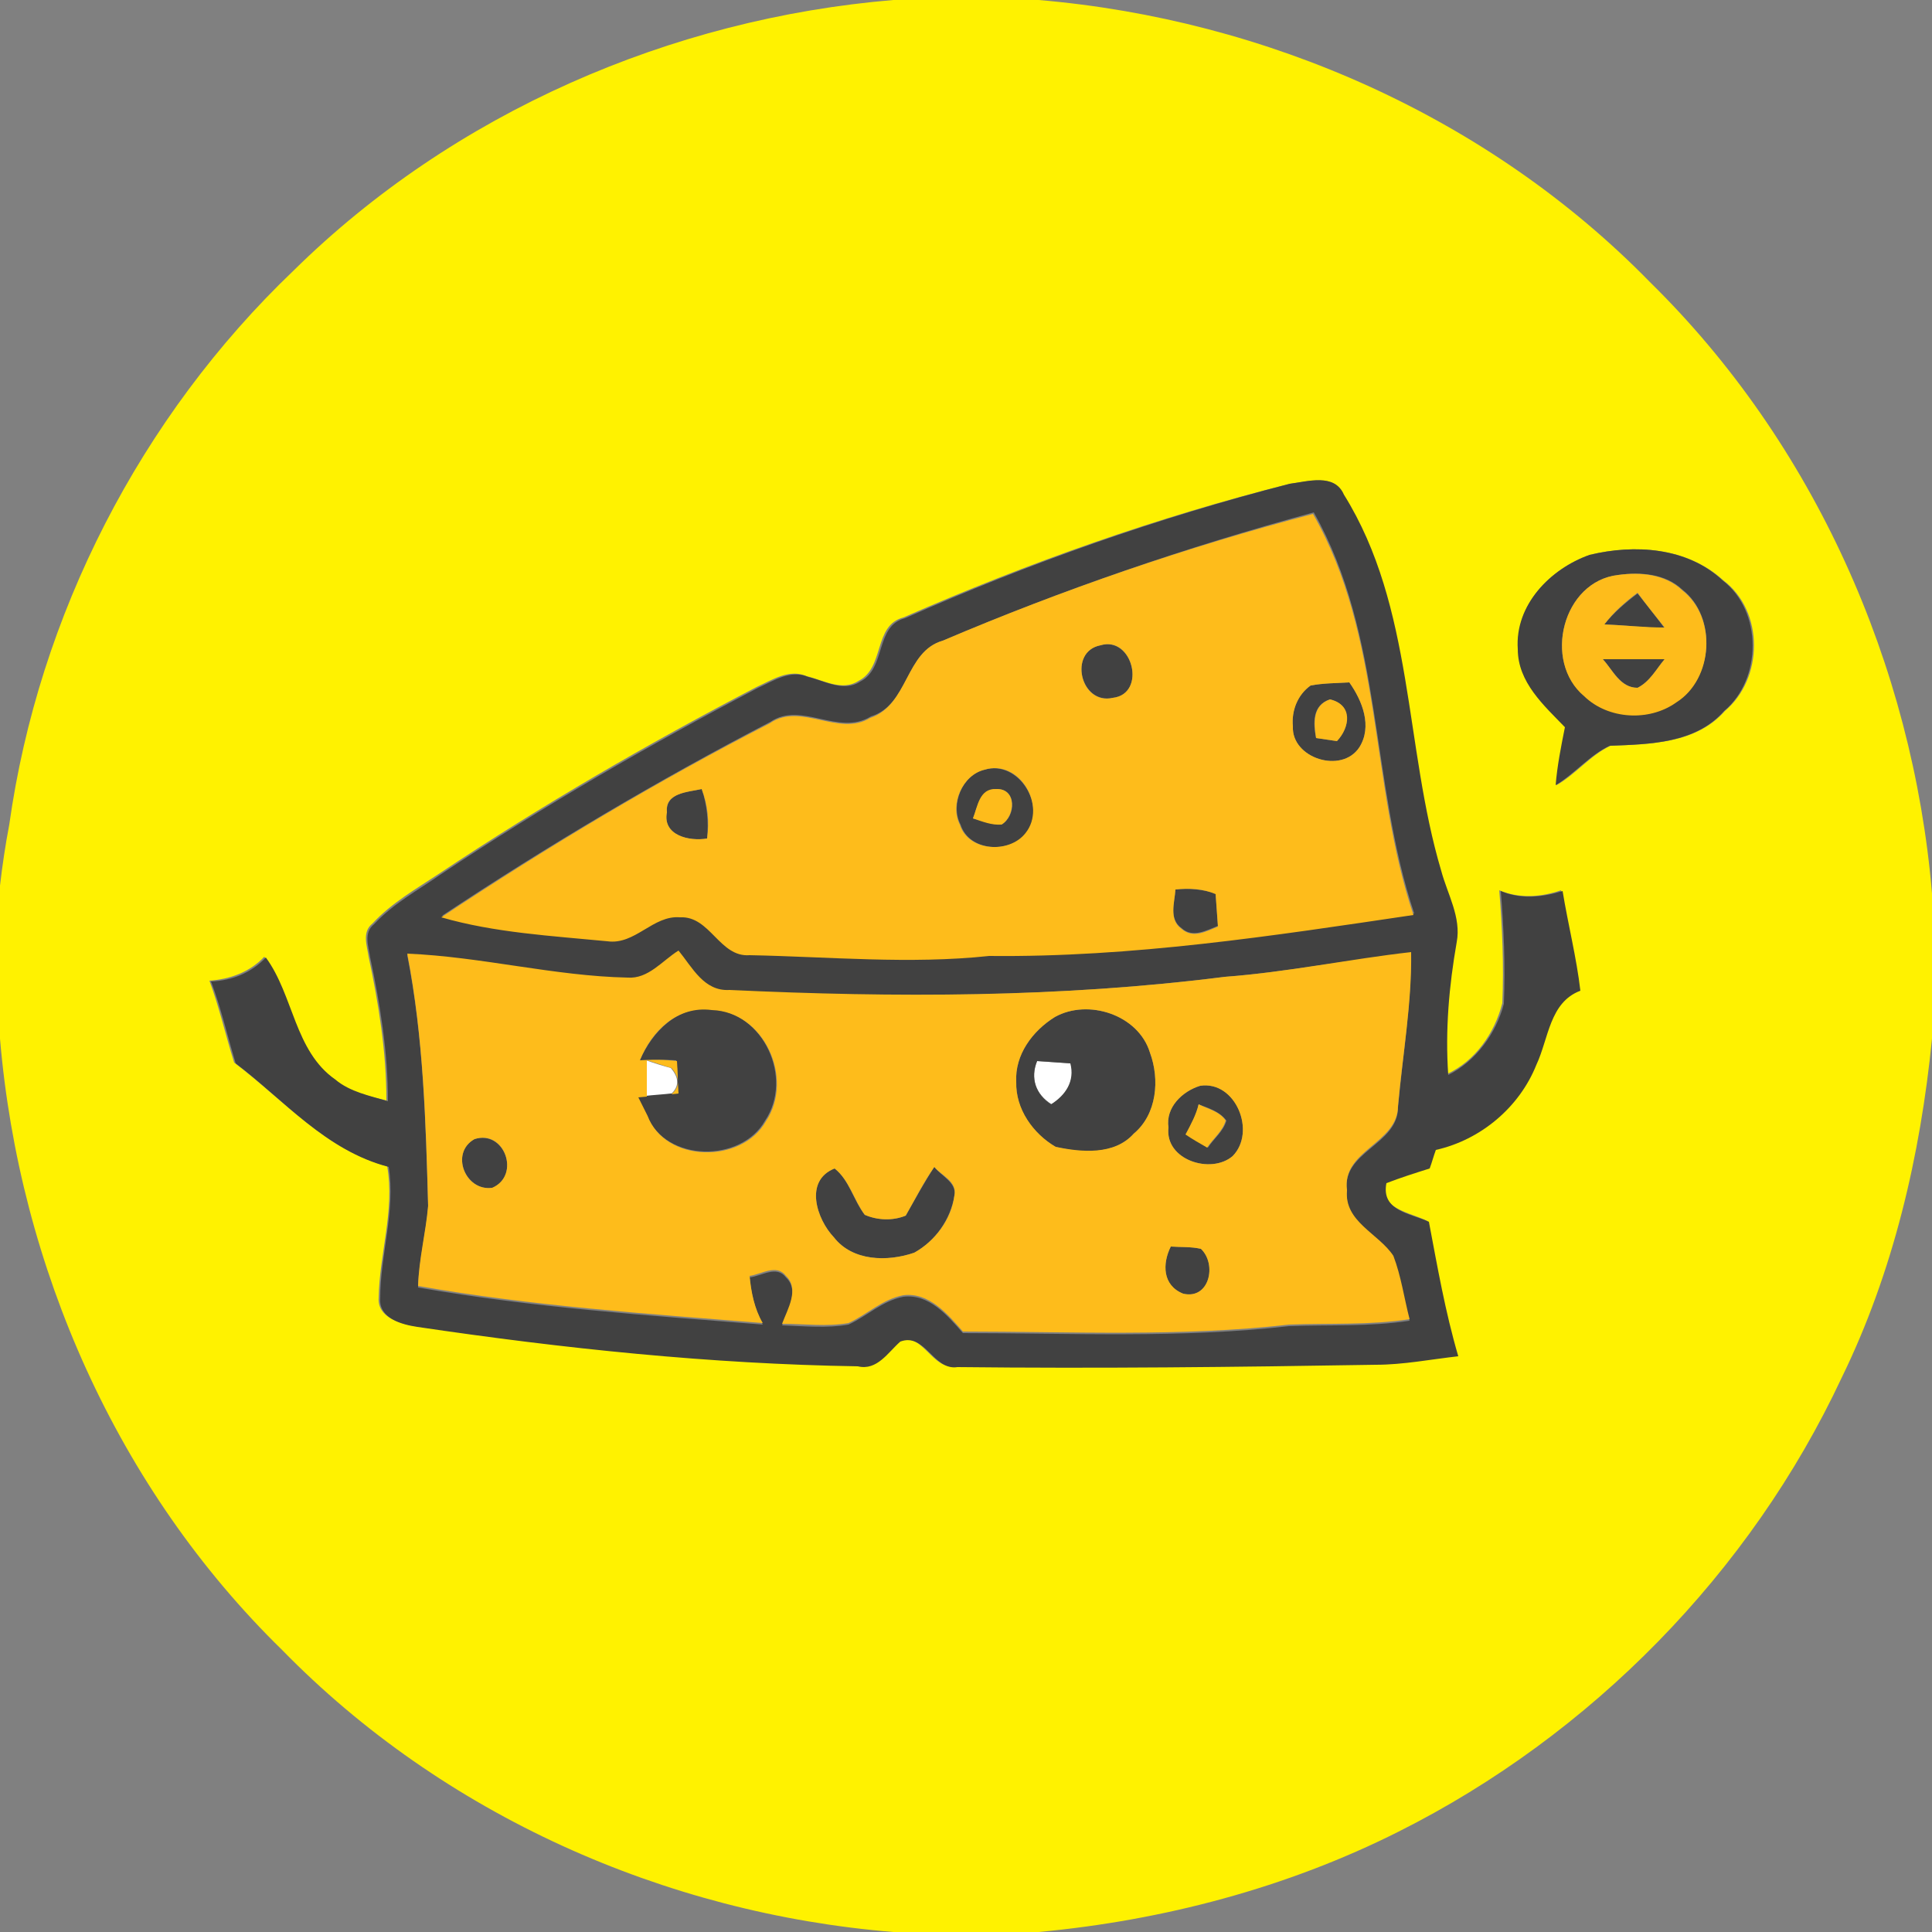 <?xml version="1.0" encoding="utf-8"?>
<!-- Generator: Adobe Illustrator 26.0.3, SVG Export Plug-In . SVG Version: 6.00 Build 0)  -->
<svg version="1.1" id="Layer_1" xmlns="http://www.w3.org/2000/svg" xmlns:xlink="http://www.w3.org/1999/xlink" x="0px" y="0px"
	 viewBox="0 0 250 250" style="enable-background:new 0 0 250 250;" xml:space="preserve">
<rect x="0" y="0" width="250" height="250" fill="#808080" stroke="none"/>
<style type="text/css">
	.st0{fill:#FFFFFF;}
	.st1{fill:#FFF200;}
	.st2{fill:#414141;}
	.st3{fill:#FEBC1B;}
</style>
<g id="_x23_ffffffff">
	<path class="st0" d="M134.2,137.3c1.5,0.1,2.9,0.2,4.4,0.3c0.5,2.3-0.6,4.1-2.5,5.3C134,141.6,133.3,139.5,134.2,137.3z"/>
	<path class="st0" d="M83.6,137.2c0.8,0.3,2.4,0.8,3.2,1c1.1,1.3,1.1,2.4,0,3.4c-0.8,0.1-2.4,0.2-3.2,0.3
		C83.6,140.3,83.6,138.8,83.6,137.2z"/>
</g>
<g id="_x23_fff200ff">
	<path class="st1" d="M115.6,0h18.8c29.5,2.5,58.3,15.2,79.1,36.5c21.2,20.8,34,49.5,36.5,79.1v18.8c-1.5,15.1-5,30.2-11.7,43.9
		c-11.8,25.2-32.4,46.2-57.3,58.7c-14.5,7.3-30.5,11.5-46.6,13h-18.8c-29.6-2.4-58.3-15.2-79.1-36.5C15.2,192.7,2.5,164,0,134.4
		v-19.8c0.3-2.6,0.7-5.3,1.2-7.9C5,79.6,18.2,53.9,38,35C58.7,14.6,86.8,2.4,115.6,0 M166.9,62.6c-17.1,4.3-33.8,10.2-50,17.3
		c-3.9,1-2.4,6.5-5.8,8.2c-2.1,1.4-4.6-0.1-6.7-0.6c-2.3-1-4.5,0.5-6.5,1.4c-14,7.3-27.8,15.3-41,24.1c-3,2-6.2,3.8-8.7,6.5
		c-1.4,1.1-0.7,2.9-0.5,4.3c1.3,6.1,2.3,12.3,2.3,18.6c-2.4-0.6-4.9-1.1-6.8-2.8c-5.2-3.7-5.3-10.9-9-15.8c-1.9,2-4.4,2.9-7.1,3.1
		c1.3,3.5,2.1,7.1,3.2,10.6c6.4,4.8,11.8,11.3,19.8,13.4c1,5.7-1,11.3-1.1,17c-0.2,2.6,2.8,3.4,4.8,3.7c18.9,2.8,37.9,4.8,57,5.1
		c2.5,0.6,3.9-1.8,5.5-3.2c3.2-1.2,4.2,3.8,7.4,3.3c18,0.2,36-0.1,54.1-0.3c3.6,0,7.2-0.7,10.7-1.1c-1.7-5.7-2.7-11.5-3.8-17.4
		c-2.4-1.2-6.2-1.5-5.5-5c1.9-0.6,3.8-1.3,5.6-1.9c0.2-0.8,0.5-1.6,0.8-2.4c5.8-1.3,10.8-5.4,13-11c1.6-3.4,1.7-8,5.7-9.6
		c-0.5-4.3-1.7-8.6-2.3-12.9c-2.6,0.9-5.4,1.1-8,0c0.4,4.8,0.6,9.7,0.4,14.6c-1,3.9-3.5,7.5-7.2,9.2c-0.4-5.7,0.1-11.5,1.1-17.2
		c0.6-3.2-1.2-6.2-2-9.2c-4.8-16.1-3.5-34-12.6-48.7C172.7,61.3,169.3,62.3,166.9,62.6 M205.7,71.8c-5.1,1.8-9.7,6.5-9.2,12.2
		c-0.1,4.2,3.4,7.3,6.1,10.1c-0.5,2.5-1,5-1.2,7.5c2.5-1.4,4.4-3.9,7-5.1c5.2-0.2,11.1-0.3,14.8-4.5c5-4.2,5.1-12.9-0.2-16.9
		C218.3,70.8,211.5,70.4,205.7,71.8z"/>
</g>
<g id="_x23_414141ff">
	<path class="st2" d="M166.9,62.6c2.3-0.3,5.8-1.4,7,1.4c9.1,14.6,7.8,32.6,12.6,48.7c0.8,3,2.6,6,2,9.2c-1,5.7-1.5,11.4-1.1,17.2
		c3.6-1.8,6.2-5.4,7.2-9.2c0.2-4.9,0-9.7-0.4-14.6c2.6,1.1,5.4,0.8,8,0c0.7,4.3,1.8,8.6,2.3,12.9c-4,1.5-4.1,6.2-5.7,9.6
		c-2.2,5.5-7.2,9.7-13,11c-0.3,0.8-0.5,1.6-0.8,2.4c-1.9,0.6-3.8,1.2-5.6,1.9c-0.7,3.6,3.1,3.9,5.5,5c1.1,5.8,2.1,11.6,3.8,17.4
		c-3.6,0.4-7.1,1.1-10.7,1.1c-18,0.3-36,0.5-54.1,0.3c-3.1,0.5-4.2-4.5-7.4-3.3c-1.6,1.4-3,3.8-5.5,3.2c-19.1-0.3-38.1-2.3-57-5.1
		c-2-0.3-5-1.1-4.8-3.7c0-5.7,2-11.3,1.1-17c-8.1-2.1-13.5-8.6-19.8-13.4c-1.1-3.6-1.9-7.2-3.2-10.6c2.7-0.1,5.2-1.1,7.1-3.1
		c3.6,4.9,3.7,12.1,9,15.8c1.9,1.6,4.5,2.1,6.8,2.8c0-6.3-1-12.5-2.3-18.6c-0.2-1.4-0.9-3.2,0.5-4.3c2.5-2.7,5.7-4.4,8.7-6.5
		c13.2-8.8,26.9-16.7,41-24.1c2-0.9,4.2-2.4,6.5-1.4c2.1,0.5,4.6,2,6.7,0.6c3.4-1.7,1.9-7.2,5.8-8.2C133.1,72.9,149.8,67,166.9,62.6
		 M122,82.9c-4.9,1.4-4.4,8.3-9.3,9.8c-4.2,2.6-9-2-13,0.7c-14.6,7.6-28.8,16-42.5,25.1c7,2,14.3,2.4,21.5,3.1
		c3.6,0.5,5.9-3.4,9.4-3.1c3.9-0.2,5.1,5.2,9,4.9c10.3,0.2,20.7,1.2,31,0.1c18.4,0.2,36.7-2.7,54.9-5.3c-5.7-17-4-36-13-51.9
		C153.5,70.8,137.5,76.3,122,82.9 M158.5,126.4c-21.3,2.7-42.8,2.7-64.1,1.9c-3.3,0.2-4.8-2.9-6.6-5.1c-2.1,1.3-3.9,3.8-6.6,3.5
		c-9.6-0.3-19-2.8-28.5-3.1c2.1,10.7,2.4,21.7,2.7,32.6c-0.3,3.5-1.2,6.9-1.3,10.4c14.8,2.6,29.7,3.6,44.6,4.8c-1-1.9-1.5-4-1.7-6.1
		c1.6-0.2,3.5-1.6,4.7,0c1.8,1.7,0.2,4.3-0.5,6.2c2.9,0.1,5.8,0.4,8.6-0.1c2.4-1.1,4.4-3.1,7.1-3.6c3.3-0.4,5.7,2.4,7.7,4.7
		c14.1,0,28.2,0.7,42.2-0.9c5.2-0.2,10.4,0.1,15.6-0.7c-0.8-2.7-1.2-5.5-2.1-8.2c-2-2.9-6.4-4.4-6-8.5c-0.8-5.2,6.6-6,6.6-10.9
		c0.6-6.6,1.7-13.2,1.7-19.9C174.6,124.1,166.6,125.8,158.5,126.4z"/>
	<path class="st2" d="M205.7,71.8c5.8-1.4,12.6-1,17.2,3.3c5.2,4,5.1,12.8,0.2,16.9c-3.7,4.2-9.6,4.3-14.8,4.5
		c-2.6,1.2-4.5,3.6-7,5.1c0.2-2.5,0.7-5,1.2-7.5c-2.7-2.8-6.1-5.8-6.1-10.1C196,78.3,200.6,73.6,205.7,71.8 M209.4,74.4
		c-7.2,0.8-9.8,11.2-4.4,15.6c3.2,3,8.4,3.4,11.9,0.8c4.8-3,5.3-11,0.8-14.5C215.5,74.2,212.2,74,209.4,74.4z"/>
	<path class="st2" d="M207.6,80.8c1.2-1.5,2.7-2.8,4.3-4c1.2,1.5,2.4,3,3.5,4.5C212.8,81.2,210.2,80.9,207.6,80.8z"/>
	<path class="st2" d="M142.4,83.5c4.2-1.2,6,6.3,1.6,6.8C139.8,91.2,138.2,84.3,142.4,83.5z"/>
	<path class="st2" d="M207.4,85.3c2.7,0,5.3,0,8,0c-1.1,1.3-1.9,2.9-3.5,3.7C209.7,89,208.7,86.7,207.4,85.3z"/>
	<path class="st2" d="M169.6,88.7c1.6-0.3,3.3-0.3,5-0.4c1.7,2.4,3,5.7,1.3,8.4c-2.3,3.5-8.8,1.4-8.6-2.7
		C167.1,91.9,167.9,89.9,169.6,88.7 M170.3,95.5c0.7,0.1,2,0.3,2.7,0.4c1.7-1.8,2-4.7-0.9-5.4C169.8,91.2,169.9,93.6,170.3,95.5z"/>
	<path class="st2" d="M127.4,99.6c4.4-1.3,8.1,4.7,5.4,8.2c-2.1,2.7-7.4,2.4-8.5-1.1C122.9,104.1,124.6,100.2,127.4,99.6
		 M125.9,105.9c1.2,0.3,2.4,0.8,3.7,0.8c1.9-1.1,2-4.7-0.7-4.6C126.8,102.1,126.5,104.4,125.9,105.9z"/>
	<path class="st2" d="M86.3,105.1c-0.2-2.6,2.8-2.6,4.5-3c0.7,2.1,0.9,4.2,0.7,6.4C89.2,108.9,85.7,108.1,86.3,105.1z"/>
	<path class="st2" d="M152.1,115.1c1.8-0.2,3.5,0,5.2,0.5c0.1,1.4,0.2,2.8,0.3,4.2c-1.5,0.6-3.3,1.6-4.7,0.3
		C151.2,118.9,152,116.7,152.1,115.1z"/>
	<path class="st2" d="M82.8,137.2c1.6-3.7,4.9-7.1,9.2-6.6c6.8,0.3,10.7,8.9,7,14.4c-3.1,5.5-12.9,5.4-15.3-0.7
		c-0.3-0.6-0.9-1.8-1.2-2.4l1.1-0.1c0.8-0.1,2.4-0.2,3.2-0.3l0.9-0.1c0-1.4,0-2.8-0.2-4.2C86,137.1,84.4,137.2,82.8,137.2z"/>
	<path class="st2" d="M136.5,131.6c4.3-2.4,10.8-0.3,12.3,4.6c1.3,3.5,0.9,8-2.1,10.5c-2.5,2.8-6.8,2.5-10.1,1.7
		c-3-1.7-5.2-4.9-5.1-8.4C131.3,136.5,133.6,133.4,136.5,131.6 M134.2,137.3c-0.9,2.2-0.2,4.3,1.8,5.6c1.9-1.2,3.1-3,2.5-5.3
		C137.1,137.5,135.6,137.4,134.2,137.3z"/>
	<path class="st2" d="M155.3,140.5c4.6-0.7,7.3,5.9,4.2,9.1c-2.8,2.4-8.8,0.5-8.3-3.7C150.8,143.3,153,141.2,155.3,140.5
		 M155.1,142.9c-0.3,1.4-1,2.6-1.6,3.9c0.7,0.4,2.1,1.2,2.8,1.7c0.8-1.2,2-2.1,2.4-3.5C157.8,143.8,156.4,143.4,155.1,142.9z"/>
	<path class="st2" d="M61.4,147.4c3.9-1.2,6,4.7,2.3,6.3C60.2,154.2,58.2,149.1,61.4,147.4z"/>
	<path class="st2" d="M107.9,160.1c-2.2-2.3-3.9-7.4,0.1-8.9c1.9,1.5,2.4,4.1,3.9,6c1.7,0.7,3.6,0.8,5.3,0.1
		c1.2-2.1,2.4-4.3,3.7-6.3c0.9,1.2,2.9,2,2.6,3.7c-0.5,3.1-2.5,5.9-5.2,7.4C114.8,163.3,110.3,163.2,107.9,160.1z"/>
	<path class="st2" d="M151.5,161.3c1.3,0.1,2.6,0,3.9,0.3c2.1,2,1.1,6.6-2.3,5.8C150.4,166.4,150.4,163.5,151.5,161.3z"/>
</g>
<g id="_x23_febc1bff">
	<path class="st3" d="M122,82.9c15.5-6.6,31.5-12.1,47.9-16.4c9.1,15.9,7.3,34.9,13,51.9c-18.2,2.7-36.4,5.5-54.9,5.3
		c-10.3,1.1-20.7,0.1-31-0.1c-3.9,0.3-5.1-5.1-9-4.9c-3.5-0.3-5.8,3.6-9.4,3.1c-7.2-0.7-14.6-1.1-21.5-3.1
		c13.7-9.1,27.9-17.6,42.5-25.1c4-2.8,8.9,1.8,13-0.7C117.6,91.2,117.1,84.3,122,82.9 M142.4,83.5c-4.2,0.8-2.6,7.8,1.6,6.8
		C148.4,89.8,146.6,82.2,142.4,83.5 M169.6,88.7c-1.7,1.2-2.5,3.3-2.3,5.3c-0.2,4.1,6.3,6.2,8.6,2.7c1.7-2.7,0.4-6-1.3-8.4
		C172.9,88.4,171.2,88.4,169.6,88.7 M127.4,99.6c-2.9,0.7-4.5,4.5-3.2,7.1c1.1,3.5,6.4,3.8,8.5,1.1
		C135.5,104.3,131.9,98.2,127.4,99.6 M86.3,105.1c-0.6,3,2.9,3.8,5.2,3.4c0.3-2.2,0.1-4.3-0.7-6.4C89,102.5,86,102.6,86.3,105.1
		 M152.1,115.1c-0.1,1.7-0.9,3.9,0.8,5.1c1.5,1.3,3.2,0.3,4.7-0.3c-0.1-1.4-0.2-2.8-0.3-4.2C155.7,115,153.9,114.9,152.1,115.1z"/>
	<path class="st3" d="M209.4,74.4c2.9-0.4,6.1-0.1,8.3,2c4.5,3.5,4,11.5-0.8,14.5c-3.5,2.5-8.8,2.2-11.9-0.8
		C199.6,85.6,202.2,75.2,209.4,74.4 M207.6,80.8c2.6,0.1,5.2,0.4,7.8,0.4c-1.2-1.5-2.4-3-3.5-4.5C210.3,77.9,208.8,79.2,207.6,80.8
		 M207.4,85.3c1.3,1.4,2.2,3.7,4.5,3.7c1.6-0.8,2.4-2.4,3.5-3.7C212.8,85.3,210.1,85.3,207.4,85.3z"/>
	<path class="st3" d="M170.3,95.5c-0.3-1.9-0.5-4.2,1.8-5c3,0.7,2.6,3.6,0.9,5.4C172.3,95.8,171,95.6,170.3,95.5z"/>
	<path class="st3" d="M125.9,105.9c0.6-1.5,0.8-3.9,3-3.8c2.7-0.1,2.5,3.5,0.7,4.6C128.3,106.8,127.1,106.3,125.9,105.9z"/>
	<path class="st3" d="M158.5,126.4c8.1-0.6,16.1-2.3,24.1-3.2c0.1,6.7-1.1,13.2-1.7,19.9c0,4.9-7.3,5.7-6.6,10.9
		c-0.4,4.1,4.1,5.6,6,8.5c1,2.6,1.4,5.5,2.1,8.2c-5.2,0.8-10.4,0.5-15.6,0.7c-14,1.6-28.2,0.9-42.2,0.9c-2-2.3-4.4-5.1-7.7-4.7
		c-2.7,0.5-4.7,2.5-7.1,3.6c-2.8,0.5-5.7,0.1-8.6,0.1c0.7-1.9,2.3-4.5,0.5-6.2c-1.2-1.6-3.2-0.2-4.7,0c0.2,2.1,0.6,4.2,1.7,6.1
		c-14.9-1.2-29.9-2.2-44.6-4.8c0.1-3.5,1-6.9,1.3-10.4c-0.3-10.9-0.6-21.8-2.7-32.6c9.6,0.4,19,2.9,28.5,3.1
		c2.7,0.2,4.5-2.2,6.6-3.5c1.8,2.2,3.3,5.3,6.6,5.1C115.8,129.1,137.3,129.1,158.5,126.4 M82.8,137.2c1.6-0.1,3.2-0.1,4.8,0.1
		c0.1,1.4,0.1,2.8,0.2,4.2l-0.9,0.1c1.1-1,1.1-2.1,0-3.4c-0.8-0.2-2.4-0.8-3.2-1c0,1.6,0,3.1,0,4.7l-1.1,0.1
		c0.3,0.6,0.9,1.8,1.2,2.4c2.3,6.1,12.2,6.2,15.3,0.7c3.7-5.5-0.2-14.2-7-14.4C87.6,130.1,84.3,133.5,82.8,137.2 M136.5,131.6
		c-2.9,1.8-5.2,4.9-5,8.4c-0.1,3.5,2.2,6.7,5.1,8.4c3.3,0.7,7.6,1.1,10.1-1.7c3-2.5,3.4-7,2.1-10.5
		C147.3,131.3,140.8,129.2,136.5,131.6 M155.3,140.5c-2.3,0.7-4.5,2.8-4.1,5.4c-0.5,4.2,5.5,6.1,8.3,3.7
		C162.6,146.5,159.9,139.8,155.3,140.5 M61.4,147.4c-3.2,1.8-1.2,6.8,2.3,6.3C67.4,152.1,65.3,146.1,61.4,147.4 M107.9,160.1
		c2.4,3.1,6.9,3.2,10.4,2c2.7-1.5,4.8-4.3,5.2-7.4c0.4-1.8-1.7-2.6-2.6-3.7c-1.4,2-2.5,4.2-3.7,6.3c-1.7,0.7-3.7,0.6-5.3-0.1
		c-1.4-1.9-2-4.5-3.9-6C104,152.8,105.7,157.8,107.9,160.1 M151.5,161.3c-1.1,2.2-1.1,5,1.6,6.1c3.4,0.8,4.4-3.8,2.3-5.8
		C154.1,161.3,152.8,161.4,151.5,161.3z"/>
	<path class="st3" d="M155.1,142.9c1.2,0.6,2.7,0.9,3.5,2.1c-0.4,1.4-1.6,2.3-2.4,3.5c-0.7-0.4-2.1-1.2-2.8-1.7
		C154.1,145.5,154.8,144.2,155.1,142.9z"/>
</g>
</svg>
